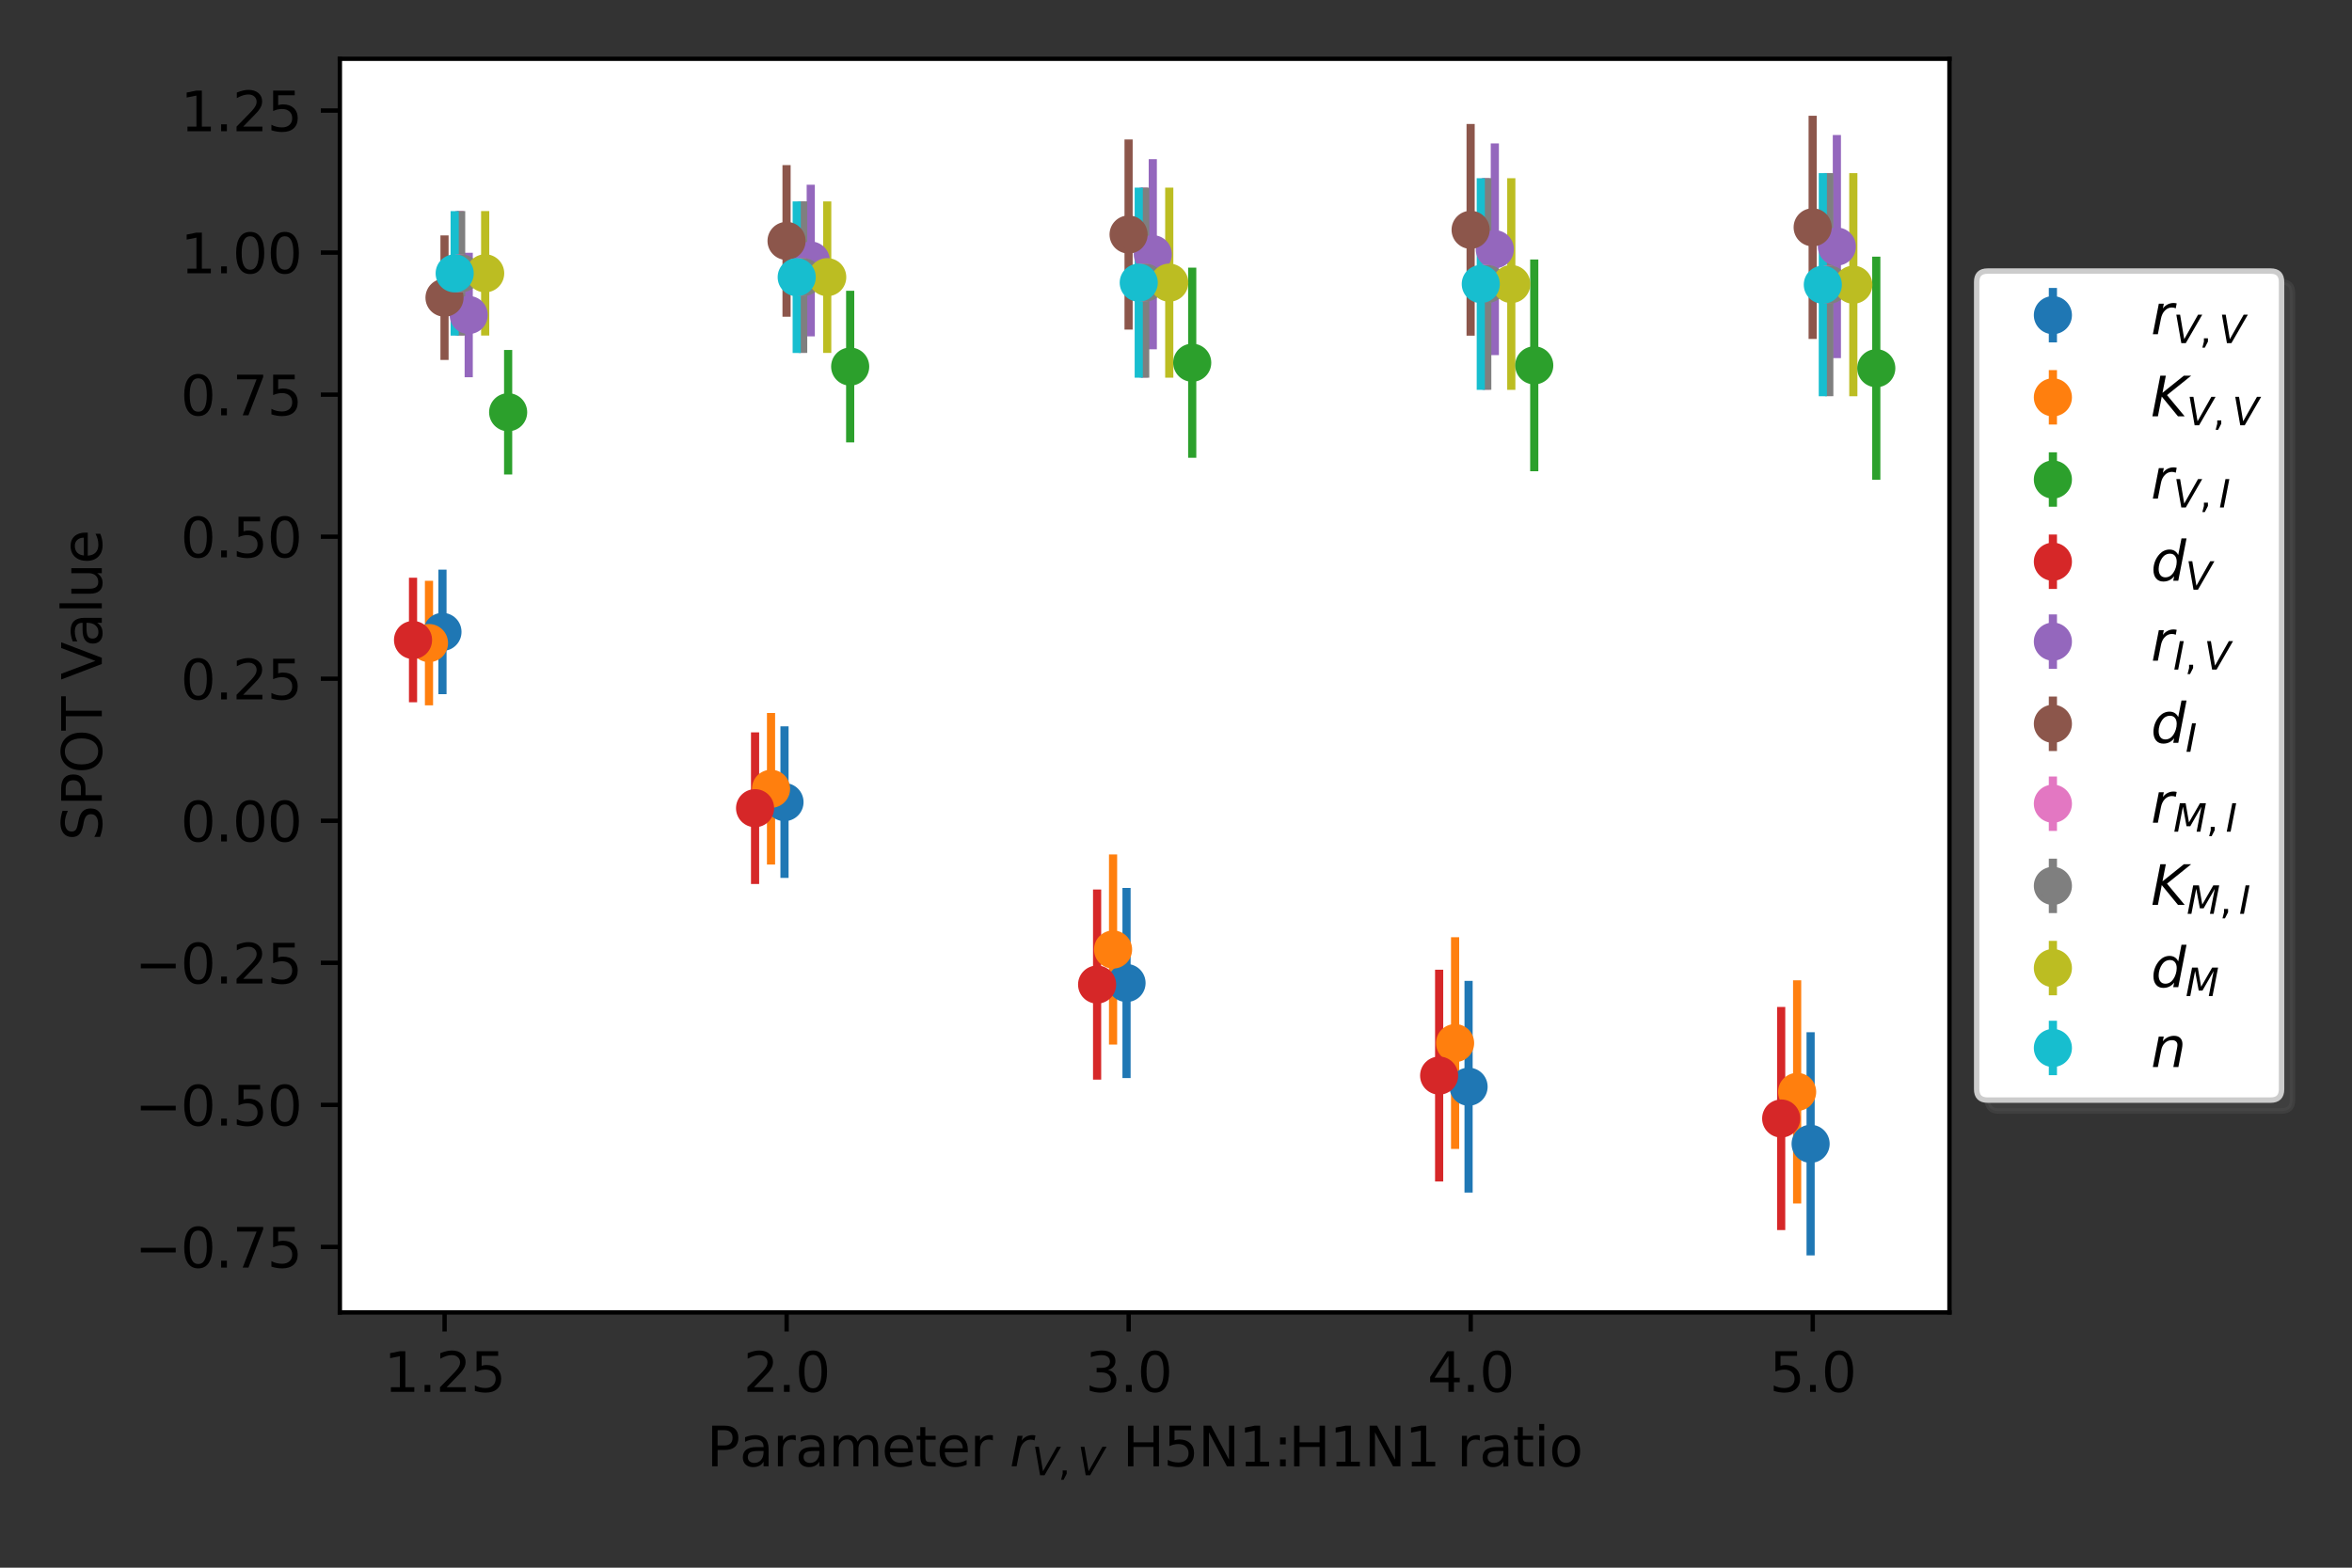 <?xml version="1.0" encoding="utf-8" standalone="no"?>
<!DOCTYPE svg PUBLIC "-//W3C//DTD SVG 1.1//EN"
  "http://www.w3.org/Graphics/SVG/1.1/DTD/svg11.dtd">
<svg height="288pt" version="1.1" viewBox="0 0 432 288" width="432pt" xmlns="http://www.w3.org/2000/svg" xmlns:xlink="http://www.w3.org/1999/xlink">
 <rect x="0" y="0" width="432" height="288" fill="#333333" stroke="none"/>
 <defs>
  <style type="text/css">*{stroke-linecap:butt;stroke-linejoin:round;}</style>
 </defs>
 <g id="figure_1">
  <g id="patch_1">
   <path d="M 0 288 
L 432 288 
L 432 0 
L 0 0 
z
" style="fill:none;"/>
  </g>
  <g id="axes_1">
   <g id="patch_2">
    <path d="M 62.425 241.1 
L 358.062 241.1 
L 358.062 10.8 
L 62.425 10.8 
z
" style="fill:#ffffff;"/>
   </g>
   <g id="matplotlib.axis_1">
    <g id="xtick_1">
     <g id="line2d_1">
      <defs>
       <path d="M 0 0 
L 0 3.5 
" id="m3e09586037" style="stroke:#000000;stroke-width:0.8;"/>
      </defs>
      <g>
       <use style="stroke:#000000;stroke-width:0.8;" x="81.659" xlink:href="#m3e09586037" y="241.1"/>
      </g>
     </g>
     <g id="text_1">
      <!-- 1.25 -->
      <g transform="translate(70.526 255.698)scale(0.1 -0.1)">
       <defs>
        <path d="M 794 531 
L 1825 531 
L 1825 4091 
L 703 3866 
L 703 4441 
L 1819 4666 
L 2450 4666 
L 2450 531 
L 3481 531 
L 3481 0 
L 794 0 
L 794 531 
z
" id="DejaVuSans-31" transform="scale(0.016)"/>
        <path d="M 684 794 
L 1344 794 
L 1344 0 
L 684 0 
L 684 794 
z
" id="DejaVuSans-2e" transform="scale(0.016)"/>
        <path d="M 1228 531 
L 3431 531 
L 3431 0 
L 469 0 
L 469 531 
Q 828 903 1448 1529 
Q 2069 2156 2228 2338 
Q 2531 2678 2651 2914 
Q 2772 3150 2772 3378 
Q 2772 3750 2511 3984 
Q 2250 4219 1831 4219 
Q 1534 4219 1204 4116 
Q 875 4013 500 3803 
L 500 4441 
Q 881 4594 1212 4672 
Q 1544 4750 1819 4750 
Q 2544 4750 2975 4387 
Q 3406 4025 3406 3419 
Q 3406 3131 3298 2873 
Q 3191 2616 2906 2266 
Q 2828 2175 2409 1742 
Q 1991 1309 1228 531 
z
" id="DejaVuSans-32" transform="scale(0.016)"/>
        <path d="M 691 4666 
L 3169 4666 
L 3169 4134 
L 1269 4134 
L 1269 2991 
Q 1406 3038 1543 3061 
Q 1681 3084 1819 3084 
Q 2600 3084 3056 2656 
Q 3513 2228 3513 1497 
Q 3513 744 3044 326 
Q 2575 -91 1722 -91 
Q 1428 -91 1123 -41 
Q 819 9 494 109 
L 494 744 
Q 775 591 1075 516 
Q 1375 441 1709 441 
Q 2250 441 2565 725 
Q 2881 1009 2881 1497 
Q 2881 1984 2565 2268 
Q 2250 2553 1709 2553 
Q 1456 2553 1204 2497 
Q 953 2441 691 2322 
L 691 4666 
z
" id="DejaVuSans-35" transform="scale(0.016)"/>
       </defs>
       <use xlink:href="#DejaVuSans-31"/>
       <use x="63.623" xlink:href="#DejaVuSans-2e"/>
       <use x="95.41" xlink:href="#DejaVuSans-32"/>
       <use x="159.033" xlink:href="#DejaVuSans-35"/>
      </g>
     </g>
    </g>
    <g id="xtick_2">
     <g id="line2d_2">
      <g>
       <use style="stroke:#000000;stroke-width:0.8;" x="144.482" xlink:href="#m3e09586037" y="241.1"/>
      </g>
     </g>
     <g id="text_2">
      <!-- 2.0 -->
      <g transform="translate(136.531 255.698)scale(0.1 -0.1)">
       <defs>
        <path d="M 2034 4250 
Q 1547 4250 1301 3770 
Q 1056 3291 1056 2328 
Q 1056 1369 1301 889 
Q 1547 409 2034 409 
Q 2525 409 2770 889 
Q 3016 1369 3016 2328 
Q 3016 3291 2770 3770 
Q 2525 4250 2034 4250 
z
M 2034 4750 
Q 2819 4750 3233 4129 
Q 3647 3509 3647 2328 
Q 3647 1150 3233 529 
Q 2819 -91 2034 -91 
Q 1250 -91 836 529 
Q 422 1150 422 2328 
Q 422 3509 836 4129 
Q 1250 4750 2034 4750 
z
" id="DejaVuSans-30" transform="scale(0.016)"/>
       </defs>
       <use xlink:href="#DejaVuSans-32"/>
       <use x="63.623" xlink:href="#DejaVuSans-2e"/>
       <use x="95.41" xlink:href="#DejaVuSans-30"/>
      </g>
     </g>
    </g>
    <g id="xtick_3">
     <g id="line2d_3">
      <g>
       <use style="stroke:#000000;stroke-width:0.8;" x="207.305" xlink:href="#m3e09586037" y="241.1"/>
      </g>
     </g>
     <g id="text_3">
      <!-- 3.0 -->
      <g transform="translate(199.354 255.698)scale(0.1 -0.1)">
       <defs>
        <path d="M 2597 2516 
Q 3050 2419 3304 2112 
Q 3559 1806 3559 1356 
Q 3559 666 3084 287 
Q 2609 -91 1734 -91 
Q 1441 -91 1130 -33 
Q 819 25 488 141 
L 488 750 
Q 750 597 1062 519 
Q 1375 441 1716 441 
Q 2309 441 2620 675 
Q 2931 909 2931 1356 
Q 2931 1769 2642 2001 
Q 2353 2234 1838 2234 
L 1294 2234 
L 1294 2753 
L 1863 2753 
Q 2328 2753 2575 2939 
Q 2822 3125 2822 3475 
Q 2822 3834 2567 4026 
Q 2313 4219 1838 4219 
Q 1578 4219 1281 4162 
Q 984 4106 628 3988 
L 628 4550 
Q 988 4650 1302 4700 
Q 1616 4750 1894 4750 
Q 2613 4750 3031 4423 
Q 3450 4097 3450 3541 
Q 3450 3153 3228 2886 
Q 3006 2619 2597 2516 
z
" id="DejaVuSans-33" transform="scale(0.016)"/>
       </defs>
       <use xlink:href="#DejaVuSans-33"/>
       <use x="63.623" xlink:href="#DejaVuSans-2e"/>
       <use x="95.41" xlink:href="#DejaVuSans-30"/>
      </g>
     </g>
    </g>
    <g id="xtick_4">
     <g id="line2d_4">
      <g>
       <use style="stroke:#000000;stroke-width:0.8;" x="270.128" xlink:href="#m3e09586037" y="241.1"/>
      </g>
     </g>
     <g id="text_4">
      <!-- 4.0 -->
      <g transform="translate(262.177 255.698)scale(0.1 -0.1)">
       <defs>
        <path d="M 2419 4116 
L 825 1625 
L 2419 1625 
L 2419 4116 
z
M 2253 4666 
L 3047 4666 
L 3047 1625 
L 3713 1625 
L 3713 1100 
L 3047 1100 
L 3047 0 
L 2419 0 
L 2419 1100 
L 313 1100 
L 313 1709 
L 2253 4666 
z
" id="DejaVuSans-34" transform="scale(0.016)"/>
       </defs>
       <use xlink:href="#DejaVuSans-34"/>
       <use x="63.623" xlink:href="#DejaVuSans-2e"/>
       <use x="95.41" xlink:href="#DejaVuSans-30"/>
      </g>
     </g>
    </g>
    <g id="xtick_5">
     <g id="line2d_5">
      <g>
       <use style="stroke:#000000;stroke-width:0.8;" x="332.951" xlink:href="#m3e09586037" y="241.1"/>
      </g>
     </g>
     <g id="text_5">
      <!-- 5.0 -->
      <g transform="translate(325 255.698)scale(0.1 -0.1)">
       <use xlink:href="#DejaVuSans-35"/>
       <use x="63.623" xlink:href="#DejaVuSans-2e"/>
       <use x="95.41" xlink:href="#DejaVuSans-30"/>
      </g>
     </g>
    </g>
    <g id="text_6">
     <!-- Parameter $r_{V,V}$ H5N1:H1N1 ratio -->
     <g transform="translate(129.793 269.378)scale(0.1 -0.1)">
      <defs>
       <path d="M 1259 4147 
L 1259 2394 
L 2053 2394 
Q 2494 2394 2734 2622 
Q 2975 2850 2975 3272 
Q 2975 3691 2734 3919 
Q 2494 4147 2053 4147 
L 1259 4147 
z
M 628 4666 
L 2053 4666 
Q 2838 4666 3239 4311 
Q 3641 3956 3641 3272 
Q 3641 2581 3239 2228 
Q 2838 1875 2053 1875 
L 1259 1875 
L 1259 0 
L 628 0 
L 628 4666 
z
" id="DejaVuSans-50" transform="scale(0.016)"/>
       <path d="M 2194 1759 
Q 1497 1759 1228 1600 
Q 959 1441 959 1056 
Q 959 750 1161 570 
Q 1363 391 1709 391 
Q 2188 391 2477 730 
Q 2766 1069 2766 1631 
L 2766 1759 
L 2194 1759 
z
M 3341 1997 
L 3341 0 
L 2766 0 
L 2766 531 
Q 2569 213 2275 61 
Q 1981 -91 1556 -91 
Q 1019 -91 701 211 
Q 384 513 384 1019 
Q 384 1609 779 1909 
Q 1175 2209 1959 2209 
L 2766 2209 
L 2766 2266 
Q 2766 2663 2505 2880 
Q 2244 3097 1772 3097 
Q 1472 3097 1187 3025 
Q 903 2953 641 2809 
L 641 3341 
Q 956 3463 1253 3523 
Q 1550 3584 1831 3584 
Q 2591 3584 2966 3190 
Q 3341 2797 3341 1997 
z
" id="DejaVuSans-61" transform="scale(0.016)"/>
       <path d="M 2631 2963 
Q 2534 3019 2420 3045 
Q 2306 3072 2169 3072 
Q 1681 3072 1420 2755 
Q 1159 2438 1159 1844 
L 1159 0 
L 581 0 
L 581 3500 
L 1159 3500 
L 1159 2956 
Q 1341 3275 1631 3429 
Q 1922 3584 2338 3584 
Q 2397 3584 2469 3576 
Q 2541 3569 2628 3553 
L 2631 2963 
z
" id="DejaVuSans-72" transform="scale(0.016)"/>
       <path d="M 3328 2828 
Q 3544 3216 3844 3400 
Q 4144 3584 4550 3584 
Q 5097 3584 5394 3201 
Q 5691 2819 5691 2113 
L 5691 0 
L 5113 0 
L 5113 2094 
Q 5113 2597 4934 2840 
Q 4756 3084 4391 3084 
Q 3944 3084 3684 2787 
Q 3425 2491 3425 1978 
L 3425 0 
L 2847 0 
L 2847 2094 
Q 2847 2600 2669 2842 
Q 2491 3084 2119 3084 
Q 1678 3084 1418 2786 
Q 1159 2488 1159 1978 
L 1159 0 
L 581 0 
L 581 3500 
L 1159 3500 
L 1159 2956 
Q 1356 3278 1631 3431 
Q 1906 3584 2284 3584 
Q 2666 3584 2933 3390 
Q 3200 3197 3328 2828 
z
" id="DejaVuSans-6d" transform="scale(0.016)"/>
       <path d="M 3597 1894 
L 3597 1613 
L 953 1613 
Q 991 1019 1311 708 
Q 1631 397 2203 397 
Q 2534 397 2845 478 
Q 3156 559 3463 722 
L 3463 178 
Q 3153 47 2828 -22 
Q 2503 -91 2169 -91 
Q 1331 -91 842 396 
Q 353 884 353 1716 
Q 353 2575 817 3079 
Q 1281 3584 2069 3584 
Q 2775 3584 3186 3129 
Q 3597 2675 3597 1894 
z
M 3022 2063 
Q 3016 2534 2758 2815 
Q 2500 3097 2075 3097 
Q 1594 3097 1305 2825 
Q 1016 2553 972 2059 
L 3022 2063 
z
" id="DejaVuSans-65" transform="scale(0.016)"/>
       <path d="M 1172 4494 
L 1172 3500 
L 2356 3500 
L 2356 3053 
L 1172 3053 
L 1172 1153 
Q 1172 725 1289 603 
Q 1406 481 1766 481 
L 2356 481 
L 2356 0 
L 1766 0 
Q 1100 0 847 248 
Q 594 497 594 1153 
L 594 3053 
L 172 3053 
L 172 3500 
L 594 3500 
L 594 4494 
L 1172 4494 
z
" id="DejaVuSans-74" transform="scale(0.016)"/>
       <path id="DejaVuSans-20" transform="scale(0.016)"/>
       <path d="M 2853 2969 
Q 2766 3016 2653 3041 
Q 2541 3066 2413 3066 
Q 1953 3066 1609 2717 
Q 1266 2369 1153 1784 
L 800 0 
L 225 0 
L 909 3500 
L 1484 3500 
L 1375 2956 
Q 1603 3259 1920 3421 
Q 2238 3584 2597 3584 
Q 2691 3584 2781 3573 
Q 2872 3563 2963 3538 
L 2853 2969 
z
" id="DejaVuSans-Oblique-72" transform="scale(0.016)"/>
       <path d="M 1319 0 
L 500 4666 
L 1119 4666 
L 1797 653 
L 4063 4666 
L 4750 4666 
L 2053 0 
L 1319 0 
z
" id="DejaVuSans-Oblique-56" transform="scale(0.016)"/>
       <path d="M 750 794 
L 1409 794 
L 1409 256 
L 897 -744 
L 494 -744 
L 750 256 
L 750 794 
z
" id="DejaVuSans-2c" transform="scale(0.016)"/>
       <path d="M 628 4666 
L 1259 4666 
L 1259 2753 
L 3553 2753 
L 3553 4666 
L 4184 4666 
L 4184 0 
L 3553 0 
L 3553 2222 
L 1259 2222 
L 1259 0 
L 628 0 
L 628 4666 
z
" id="DejaVuSans-48" transform="scale(0.016)"/>
       <path d="M 628 4666 
L 1478 4666 
L 3547 763 
L 3547 4666 
L 4159 4666 
L 4159 0 
L 3309 0 
L 1241 3903 
L 1241 0 
L 628 0 
L 628 4666 
z
" id="DejaVuSans-4e" transform="scale(0.016)"/>
       <path d="M 750 794 
L 1409 794 
L 1409 0 
L 750 0 
L 750 794 
z
M 750 3309 
L 1409 3309 
L 1409 2516 
L 750 2516 
L 750 3309 
z
" id="DejaVuSans-3a" transform="scale(0.016)"/>
       <path d="M 603 3500 
L 1178 3500 
L 1178 0 
L 603 0 
L 603 3500 
z
M 603 4863 
L 1178 4863 
L 1178 4134 
L 603 4134 
L 603 4863 
z
" id="DejaVuSans-69" transform="scale(0.016)"/>
       <path d="M 1959 3097 
Q 1497 3097 1228 2736 
Q 959 2375 959 1747 
Q 959 1119 1226 758 
Q 1494 397 1959 397 
Q 2419 397 2687 759 
Q 2956 1122 2956 1747 
Q 2956 2369 2687 2733 
Q 2419 3097 1959 3097 
z
M 1959 3584 
Q 2709 3584 3137 3096 
Q 3566 2609 3566 1747 
Q 3566 888 3137 398 
Q 2709 -91 1959 -91 
Q 1206 -91 779 398 
Q 353 888 353 1747 
Q 353 2609 779 3096 
Q 1206 3584 1959 3584 
z
" id="DejaVuSans-6f" transform="scale(0.016)"/>
      </defs>
      <use transform="translate(0 0.016)" xlink:href="#DejaVuSans-50"/>
      <use transform="translate(60.303 0.016)" xlink:href="#DejaVuSans-61"/>
      <use transform="translate(121.582 0.016)" xlink:href="#DejaVuSans-72"/>
      <use transform="translate(162.695 0.016)" xlink:href="#DejaVuSans-61"/>
      <use transform="translate(223.975 0.016)" xlink:href="#DejaVuSans-6d"/>
      <use transform="translate(321.387 0.016)" xlink:href="#DejaVuSans-65"/>
      <use transform="translate(382.91 0.016)" xlink:href="#DejaVuSans-74"/>
      <use transform="translate(422.119 0.016)" xlink:href="#DejaVuSans-65"/>
      <use transform="translate(483.643 0.016)" xlink:href="#DejaVuSans-72"/>
      <use transform="translate(524.756 0.016)" xlink:href="#DejaVuSans-20"/>
      <use transform="translate(556.543 0.016)" xlink:href="#DejaVuSans-Oblique-72"/>
      <use transform="translate(597.656 -16.391)scale(0.7)" xlink:href="#DejaVuSans-Oblique-56"/>
      <use transform="translate(645.542 -16.391)scale(0.7)" xlink:href="#DejaVuSans-2c"/>
      <use transform="translate(681.431 -16.391)scale(0.7)" xlink:href="#DejaVuSans-Oblique-56"/>
      <use transform="translate(732.051 0.016)" xlink:href="#DejaVuSans-20"/>
      <use transform="translate(763.838 0.016)" xlink:href="#DejaVuSans-48"/>
      <use transform="translate(839.033 0.016)" xlink:href="#DejaVuSans-35"/>
      <use transform="translate(902.656 0.016)" xlink:href="#DejaVuSans-4e"/>
      <use transform="translate(977.461 0.016)" xlink:href="#DejaVuSans-31"/>
      <use transform="translate(1041.084 0.016)" xlink:href="#DejaVuSans-3a"/>
      <use transform="translate(1068.9 0.016)" xlink:href="#DejaVuSans-48"/>
      <use transform="translate(1144.096 0.016)" xlink:href="#DejaVuSans-31"/>
      <use transform="translate(1207.719 0.016)" xlink:href="#DejaVuSans-4e"/>
      <use transform="translate(1282.523 0.016)" xlink:href="#DejaVuSans-31"/>
      <use transform="translate(1346.146 0.016)" xlink:href="#DejaVuSans-20"/>
      <use transform="translate(1377.934 0.016)" xlink:href="#DejaVuSans-72"/>
      <use transform="translate(1419.047 0.016)" xlink:href="#DejaVuSans-61"/>
      <use transform="translate(1480.326 0.016)" xlink:href="#DejaVuSans-74"/>
      <use transform="translate(1519.535 0.016)" xlink:href="#DejaVuSans-69"/>
      <use transform="translate(1547.318 0.016)" xlink:href="#DejaVuSans-6f"/>
     </g>
    </g>
   </g>
   <g id="matplotlib.axis_2">
    <g id="ytick_1">
     <g id="line2d_6">
      <defs>
       <path d="M 0 0 
L -3.5 0 
" id="m1c2aecab4a" style="stroke:#000000;stroke-width:0.8;"/>
      </defs>
      <g>
       <use style="stroke:#000000;stroke-width:0.8;" x="62.425" xlink:href="#m1c2aecab4a" y="229.069"/>
      </g>
     </g>
     <g id="text_7">
      <!-- −0.75 -->
      <g transform="translate(24.78 232.869)scale(0.1 -0.1)">
       <defs>
        <path d="M 678 2272 
L 4684 2272 
L 4684 1741 
L 678 1741 
L 678 2272 
z
" id="DejaVuSans-2212" transform="scale(0.016)"/>
        <path d="M 525 4666 
L 3525 4666 
L 3525 4397 
L 1831 0 
L 1172 0 
L 2766 4134 
L 525 4134 
L 525 4666 
z
" id="DejaVuSans-37" transform="scale(0.016)"/>
       </defs>
       <use xlink:href="#DejaVuSans-2212"/>
       <use x="83.789" xlink:href="#DejaVuSans-30"/>
       <use x="147.412" xlink:href="#DejaVuSans-2e"/>
       <use x="179.199" xlink:href="#DejaVuSans-37"/>
       <use x="242.822" xlink:href="#DejaVuSans-35"/>
      </g>
     </g>
    </g>
    <g id="ytick_2">
     <g id="line2d_7">
      <g>
       <use style="stroke:#000000;stroke-width:0.8;" x="62.425" xlink:href="#m1c2aecab4a" y="202.974"/>
      </g>
     </g>
     <g id="text_8">
      <!-- −0.50 -->
      <g transform="translate(24.78 206.774)scale(0.1 -0.1)">
       <use xlink:href="#DejaVuSans-2212"/>
       <use x="83.789" xlink:href="#DejaVuSans-30"/>
       <use x="147.412" xlink:href="#DejaVuSans-2e"/>
       <use x="179.199" xlink:href="#DejaVuSans-35"/>
       <use x="242.822" xlink:href="#DejaVuSans-30"/>
      </g>
     </g>
    </g>
    <g id="ytick_3">
     <g id="line2d_8">
      <g>
       <use style="stroke:#000000;stroke-width:0.8;" x="62.425" xlink:href="#m1c2aecab4a" y="176.879"/>
      </g>
     </g>
     <g id="text_9">
      <!-- −0.25 -->
      <g transform="translate(24.78 180.678)scale(0.1 -0.1)">
       <use xlink:href="#DejaVuSans-2212"/>
       <use x="83.789" xlink:href="#DejaVuSans-30"/>
       <use x="147.412" xlink:href="#DejaVuSans-2e"/>
       <use x="179.199" xlink:href="#DejaVuSans-32"/>
       <use x="242.822" xlink:href="#DejaVuSans-35"/>
      </g>
     </g>
    </g>
    <g id="ytick_4">
     <g id="line2d_9">
      <g>
       <use style="stroke:#000000;stroke-width:0.8;" x="62.425" xlink:href="#m1c2aecab4a" y="150.784"/>
      </g>
     </g>
     <g id="text_10">
      <!-- 0.00 -->
      <g transform="translate(33.159 154.583)scale(0.1 -0.1)">
       <use xlink:href="#DejaVuSans-30"/>
       <use x="63.623" xlink:href="#DejaVuSans-2e"/>
       <use x="95.41" xlink:href="#DejaVuSans-30"/>
       <use x="159.033" xlink:href="#DejaVuSans-30"/>
      </g>
     </g>
    </g>
    <g id="ytick_5">
     <g id="line2d_10">
      <g>
       <use style="stroke:#000000;stroke-width:0.8;" x="62.425" xlink:href="#m1c2aecab4a" y="124.689"/>
      </g>
     </g>
     <g id="text_11">
      <!-- 0.25 -->
      <g transform="translate(33.159 128.488)scale(0.1 -0.1)">
       <use xlink:href="#DejaVuSans-30"/>
       <use x="63.623" xlink:href="#DejaVuSans-2e"/>
       <use x="95.41" xlink:href="#DejaVuSans-32"/>
       <use x="159.033" xlink:href="#DejaVuSans-35"/>
      </g>
     </g>
    </g>
    <g id="ytick_6">
     <g id="line2d_11">
      <g>
       <use style="stroke:#000000;stroke-width:0.8;" x="62.425" xlink:href="#m1c2aecab4a" y="98.594"/>
      </g>
     </g>
     <g id="text_12">
      <!-- 0.50 -->
      <g transform="translate(33.159 102.393)scale(0.1 -0.1)">
       <use xlink:href="#DejaVuSans-30"/>
       <use x="63.623" xlink:href="#DejaVuSans-2e"/>
       <use x="95.41" xlink:href="#DejaVuSans-35"/>
       <use x="159.033" xlink:href="#DejaVuSans-30"/>
      </g>
     </g>
    </g>
    <g id="ytick_7">
     <g id="line2d_12">
      <g>
       <use style="stroke:#000000;stroke-width:0.8;" x="62.425" xlink:href="#m1c2aecab4a" y="72.499"/>
      </g>
     </g>
     <g id="text_13">
      <!-- 0.75 -->
      <g transform="translate(33.159 76.298)scale(0.1 -0.1)">
       <use xlink:href="#DejaVuSans-30"/>
       <use x="63.623" xlink:href="#DejaVuSans-2e"/>
       <use x="95.41" xlink:href="#DejaVuSans-37"/>
       <use x="159.033" xlink:href="#DejaVuSans-35"/>
      </g>
     </g>
    </g>
    <g id="ytick_8">
     <g id="line2d_13">
      <g>
       <use style="stroke:#000000;stroke-width:0.8;" x="62.425" xlink:href="#m1c2aecab4a" y="46.404"/>
      </g>
     </g>
     <g id="text_14">
      <!-- 1.00 -->
      <g transform="translate(33.159 50.203)scale(0.1 -0.1)">
       <use xlink:href="#DejaVuSans-31"/>
       <use x="63.623" xlink:href="#DejaVuSans-2e"/>
       <use x="95.41" xlink:href="#DejaVuSans-30"/>
       <use x="159.033" xlink:href="#DejaVuSans-30"/>
      </g>
     </g>
    </g>
    <g id="ytick_9">
     <g id="line2d_14">
      <g>
       <use style="stroke:#000000;stroke-width:0.8;" x="62.425" xlink:href="#m1c2aecab4a" y="20.309"/>
      </g>
     </g>
     <g id="text_15">
      <!-- 1.25 -->
      <g transform="translate(33.159 24.108)scale(0.1 -0.1)">
       <use xlink:href="#DejaVuSans-31"/>
       <use x="63.623" xlink:href="#DejaVuSans-2e"/>
       <use x="95.41" xlink:href="#DejaVuSans-32"/>
       <use x="159.033" xlink:href="#DejaVuSans-35"/>
      </g>
     </g>
    </g>
    <g id="text_16">
     <!-- SPOT Value -->
     <g transform="translate(18.7 154.449)rotate(-90)scale(0.1 -0.1)">
      <defs>
       <path d="M 3425 4513 
L 3425 3897 
Q 3066 4069 2747 4153 
Q 2428 4238 2131 4238 
Q 1616 4238 1336 4038 
Q 1056 3838 1056 3469 
Q 1056 3159 1242 3001 
Q 1428 2844 1947 2747 
L 2328 2669 
Q 3034 2534 3370 2195 
Q 3706 1856 3706 1288 
Q 3706 609 3251 259 
Q 2797 -91 1919 -91 
Q 1588 -91 1214 -16 
Q 841 59 441 206 
L 441 856 
Q 825 641 1194 531 
Q 1563 422 1919 422 
Q 2459 422 2753 634 
Q 3047 847 3047 1241 
Q 3047 1584 2836 1778 
Q 2625 1972 2144 2069 
L 1759 2144 
Q 1053 2284 737 2584 
Q 422 2884 422 3419 
Q 422 4038 858 4394 
Q 1294 4750 2059 4750 
Q 2388 4750 2728 4690 
Q 3069 4631 3425 4513 
z
" id="DejaVuSans-53" transform="scale(0.016)"/>
       <path d="M 2522 4238 
Q 1834 4238 1429 3725 
Q 1025 3213 1025 2328 
Q 1025 1447 1429 934 
Q 1834 422 2522 422 
Q 3209 422 3611 934 
Q 4013 1447 4013 2328 
Q 4013 3213 3611 3725 
Q 3209 4238 2522 4238 
z
M 2522 4750 
Q 3503 4750 4090 4092 
Q 4678 3434 4678 2328 
Q 4678 1225 4090 567 
Q 3503 -91 2522 -91 
Q 1538 -91 948 565 
Q 359 1222 359 2328 
Q 359 3434 948 4092 
Q 1538 4750 2522 4750 
z
" id="DejaVuSans-4f" transform="scale(0.016)"/>
       <path d="M -19 4666 
L 3928 4666 
L 3928 4134 
L 2272 4134 
L 2272 0 
L 1638 0 
L 1638 4134 
L -19 4134 
L -19 4666 
z
" id="DejaVuSans-54" transform="scale(0.016)"/>
       <path d="M 1831 0 
L 50 4666 
L 709 4666 
L 2188 738 
L 3669 4666 
L 4325 4666 
L 2547 0 
L 1831 0 
z
" id="DejaVuSans-56" transform="scale(0.016)"/>
       <path d="M 603 4863 
L 1178 4863 
L 1178 0 
L 603 0 
L 603 4863 
z
" id="DejaVuSans-6c" transform="scale(0.016)"/>
       <path d="M 544 1381 
L 544 3500 
L 1119 3500 
L 1119 1403 
Q 1119 906 1312 657 
Q 1506 409 1894 409 
Q 2359 409 2629 706 
Q 2900 1003 2900 1516 
L 2900 3500 
L 3475 3500 
L 3475 0 
L 2900 0 
L 2900 538 
Q 2691 219 2414 64 
Q 2138 -91 1772 -91 
Q 1169 -91 856 284 
Q 544 659 544 1381 
z
M 1991 3584 
L 1991 3584 
z
" id="DejaVuSans-75" transform="scale(0.016)"/>
      </defs>
      <use xlink:href="#DejaVuSans-53"/>
      <use x="63.477" xlink:href="#DejaVuSans-50"/>
      <use x="123.779" xlink:href="#DejaVuSans-4f"/>
      <use x="202.49" xlink:href="#DejaVuSans-54"/>
      <use x="263.574" xlink:href="#DejaVuSans-20"/>
      <use x="295.361" xlink:href="#DejaVuSans-56"/>
      <use x="356.02" xlink:href="#DejaVuSans-61"/>
      <use x="417.299" xlink:href="#DejaVuSans-6c"/>
      <use x="445.082" xlink:href="#DejaVuSans-75"/>
      <use x="508.461" xlink:href="#DejaVuSans-65"/>
     </g>
    </g>
   </g>
   <g id="LineCollection_1">
    <path clip-path="url(#pfd92a72f4d)" d="M 81.269 127.522 
L 81.269 104.646 
" style="fill:none;stroke:#1f77b4;stroke-width:1.5;"/>
    <path clip-path="url(#pfd92a72f4d)" d="M 144.092 161.28 
L 144.092 133.432 
" style="fill:none;stroke:#1f77b4;stroke-width:1.5;"/>
    <path clip-path="url(#pfd92a72f4d)" d="M 206.915 198.053 
L 206.915 163.122 
" style="fill:none;stroke:#1f77b4;stroke-width:1.5;"/>
    <path clip-path="url(#pfd92a72f4d)" d="M 269.738 219.088 
L 269.738 180.193 
" style="fill:none;stroke:#1f77b4;stroke-width:1.5;"/>
    <path clip-path="url(#pfd92a72f4d)" d="M 332.561 230.632 
L 332.561 189.636 
" style="fill:none;stroke:#1f77b4;stroke-width:1.5;"/>
   </g>
   <g id="LineCollection_2">
    <path clip-path="url(#pfd92a72f4d)" d="M 78.794 129.579 
L 78.794 106.703 
" style="fill:none;stroke:#ff7f0e;stroke-width:1.5;"/>
    <path clip-path="url(#pfd92a72f4d)" d="M 141.617 158.831 
L 141.617 130.983 
" style="fill:none;stroke:#ff7f0e;stroke-width:1.5;"/>
    <path clip-path="url(#pfd92a72f4d)" d="M 204.44 191.901 
L 204.44 156.97 
" style="fill:none;stroke:#ff7f0e;stroke-width:1.5;"/>
    <path clip-path="url(#pfd92a72f4d)" d="M 267.263 211.071 
L 267.263 172.176 
" style="fill:none;stroke:#ff7f0e;stroke-width:1.5;"/>
    <path clip-path="url(#pfd92a72f4d)" d="M 330.086 221.091 
L 330.086 180.095 
" style="fill:none;stroke:#ff7f0e;stroke-width:1.5;"/>
   </g>
   <g id="LineCollection_3">
    <path clip-path="url(#pfd92a72f4d)" d="M 93.332 87.17 
L 93.332 64.294 
" style="fill:none;stroke:#2ca02c;stroke-width:1.5;"/>
    <path clip-path="url(#pfd92a72f4d)" d="M 156.155 81.268 
L 156.155 53.42 
" style="fill:none;stroke:#2ca02c;stroke-width:1.5;"/>
    <path clip-path="url(#pfd92a72f4d)" d="M 218.978 84.1 
L 218.978 49.168 
" style="fill:none;stroke:#2ca02c;stroke-width:1.5;"/>
    <path clip-path="url(#pfd92a72f4d)" d="M 281.801 86.57 
L 281.801 47.675 
" style="fill:none;stroke:#2ca02c;stroke-width:1.5;"/>
    <path clip-path="url(#pfd92a72f4d)" d="M 344.624 88.145 
L 344.624 47.15 
" style="fill:none;stroke:#2ca02c;stroke-width:1.5;"/>
   </g>
   <g id="LineCollection_4">
    <path clip-path="url(#pfd92a72f4d)" d="M 75.863 129.015 
L 75.863 106.139 
" style="fill:none;stroke:#d62728;stroke-width:1.5;"/>
    <path clip-path="url(#pfd92a72f4d)" d="M 138.686 162.396 
L 138.686 134.548 
" style="fill:none;stroke:#d62728;stroke-width:1.5;"/>
    <path clip-path="url(#pfd92a72f4d)" d="M 201.509 198.34 
L 201.509 163.409 
" style="fill:none;stroke:#d62728;stroke-width:1.5;"/>
    <path clip-path="url(#pfd92a72f4d)" d="M 264.332 217.045 
L 264.332 178.15 
" style="fill:none;stroke:#d62728;stroke-width:1.5;"/>
    <path clip-path="url(#pfd92a72f4d)" d="M 327.155 225.98 
L 327.155 184.984 
" style="fill:none;stroke:#d62728;stroke-width:1.5;"/>
   </g>
   <g id="LineCollection_5">
    <path clip-path="url(#pfd92a72f4d)" d="M 86.091 69.308 
L 86.091 46.432 
" style="fill:none;stroke:#9467bd;stroke-width:1.5;"/>
    <path clip-path="url(#pfd92a72f4d)" d="M 148.914 61.79 
L 148.914 33.942 
" style="fill:none;stroke:#9467bd;stroke-width:1.5;"/>
    <path clip-path="url(#pfd92a72f4d)" d="M 211.737 64.163 
L 211.737 29.235 
" style="fill:none;stroke:#9467bd;stroke-width:1.5;"/>
    <path clip-path="url(#pfd92a72f4d)" d="M 274.56 65.233 
L 274.56 26.342 
" style="fill:none;stroke:#9467bd;stroke-width:1.5;"/>
    <path clip-path="url(#pfd92a72f4d)" d="M 337.383 65.79 
L 337.383 24.798 
" style="fill:none;stroke:#9467bd;stroke-width:1.5;"/>
   </g>
   <g id="LineCollection_6">
    <path clip-path="url(#pfd92a72f4d)" d="M 81.645 66.123 
L 81.645 43.248 
" style="fill:none;stroke:#8c564b;stroke-width:1.5;"/>
    <path clip-path="url(#pfd92a72f4d)" d="M 144.468 58.182 
L 144.468 30.334 
" style="fill:none;stroke:#8c564b;stroke-width:1.5;"/>
    <path clip-path="url(#pfd92a72f4d)" d="M 207.291 60.545 
L 207.291 25.617 
" style="fill:none;stroke:#8c564b;stroke-width:1.5;"/>
    <path clip-path="url(#pfd92a72f4d)" d="M 270.114 61.668 
L 270.114 22.777 
" style="fill:none;stroke:#8c564b;stroke-width:1.5;"/>
    <path clip-path="url(#pfd92a72f4d)" d="M 332.938 62.26 
L 332.938 21.268 
" style="fill:none;stroke:#8c564b;stroke-width:1.5;"/>
   </g>
   <g id="LineCollection_7">
    <path clip-path="url(#pfd92a72f4d)" d="M 84.406 61.627 
L 84.406 38.752 
" style="fill:none;stroke:#e377c2;stroke-width:1.5;"/>
    <path clip-path="url(#pfd92a72f4d)" d="M 147.229 64.811 
L 147.229 36.973 
" style="fill:none;stroke:#e377c2;stroke-width:1.5;"/>
    <path clip-path="url(#pfd92a72f4d)" d="M 210.052 69.358 
L 210.052 34.44 
" style="fill:none;stroke:#e377c2;stroke-width:1.5;"/>
    <path clip-path="url(#pfd92a72f4d)" d="M 272.875 71.584 
L 272.875 32.704 
" style="fill:none;stroke:#e377c2;stroke-width:1.5;"/>
    <path clip-path="url(#pfd92a72f4d)" d="M 335.699 72.758 
L 335.699 31.778 
" style="fill:none;stroke:#e377c2;stroke-width:1.5;"/>
   </g>
   <g id="LineCollection_8">
    <path clip-path="url(#pfd92a72f4d)" d="M 84.699 61.649 
L 84.699 38.774 
" style="fill:none;stroke:#7f7f7f;stroke-width:1.5;"/>
    <path clip-path="url(#pfd92a72f4d)" d="M 147.522 64.83 
L 147.522 36.992 
" style="fill:none;stroke:#7f7f7f;stroke-width:1.5;"/>
    <path clip-path="url(#pfd92a72f4d)" d="M 210.345 69.382 
L 210.345 34.464 
" style="fill:none;stroke:#7f7f7f;stroke-width:1.5;"/>
    <path clip-path="url(#pfd92a72f4d)" d="M 273.168 71.608 
L 273.168 32.728 
" style="fill:none;stroke:#7f7f7f;stroke-width:1.5;"/>
    <path clip-path="url(#pfd92a72f4d)" d="M 335.991 72.784 
L 335.991 31.804 
" style="fill:none;stroke:#7f7f7f;stroke-width:1.5;"/>
   </g>
   <g id="LineCollection_9">
    <path clip-path="url(#pfd92a72f4d)" d="M 89.114 61.649 
L 89.114 38.774 
" style="fill:none;stroke:#bcbd22;stroke-width:1.5;"/>
    <path clip-path="url(#pfd92a72f4d)" d="M 151.938 64.838 
L 151.938 37 
" style="fill:none;stroke:#bcbd22;stroke-width:1.5;"/>
    <path clip-path="url(#pfd92a72f4d)" d="M 214.761 69.384 
L 214.761 34.467 
" style="fill:none;stroke:#bcbd22;stroke-width:1.5;"/>
    <path clip-path="url(#pfd92a72f4d)" d="M 277.584 71.618 
L 277.584 32.738 
" style="fill:none;stroke:#bcbd22;stroke-width:1.5;"/>
    <path clip-path="url(#pfd92a72f4d)" d="M 340.407 72.792 
L 340.407 31.812 
" style="fill:none;stroke:#bcbd22;stroke-width:1.5;"/>
   </g>
   <g id="LineCollection_10">
    <path clip-path="url(#pfd92a72f4d)" d="M 83.512 61.66 
L 83.512 38.785 
" style="fill:none;stroke:#17becf;stroke-width:1.5;"/>
    <path clip-path="url(#pfd92a72f4d)" d="M 146.335 64.842 
L 146.335 37.004 
" style="fill:none;stroke:#17becf;stroke-width:1.5;"/>
    <path clip-path="url(#pfd92a72f4d)" d="M 209.158 69.389 
L 209.158 34.472 
" style="fill:none;stroke:#17becf;stroke-width:1.5;"/>
    <path clip-path="url(#pfd92a72f4d)" d="M 271.981 71.619 
L 271.981 32.739 
" style="fill:none;stroke:#17becf;stroke-width:1.5;"/>
    <path clip-path="url(#pfd92a72f4d)" d="M 334.804 72.792 
L 334.804 31.812 
" style="fill:none;stroke:#17becf;stroke-width:1.5;"/>
   </g>
   <g id="line2d_15">
    <defs>
     <path d="M 0 3 
C 0.796 3 1.559 2.684 2.121 2.121 
C 2.684 1.559 3 0.796 3 0 
C 3 -0.796 2.684 -1.559 2.121 -2.121 
C 1.559 -2.684 0.796 -3 0 -3 
C -0.796 -3 -1.559 -2.684 -2.121 -2.121 
C -2.684 -1.559 -3 -0.796 -3 0 
C -3 0.796 -2.684 1.559 -2.121 2.121 
C -1.559 2.684 -0.796 3 0 3 
z
" id="m02d413a53b" style="stroke:#1f77b4;"/>
    </defs>
    <g clip-path="url(#pfd92a72f4d)">
     <use style="fill:#1f77b4;stroke:#1f77b4;" x="81.269" xlink:href="#m02d413a53b" y="116.084"/>
     <use style="fill:#1f77b4;stroke:#1f77b4;" x="144.092" xlink:href="#m02d413a53b" y="147.356"/>
     <use style="fill:#1f77b4;stroke:#1f77b4;" x="206.915" xlink:href="#m02d413a53b" y="180.588"/>
     <use style="fill:#1f77b4;stroke:#1f77b4;" x="269.738" xlink:href="#m02d413a53b" y="199.64"/>
     <use style="fill:#1f77b4;stroke:#1f77b4;" x="332.561" xlink:href="#m02d413a53b" y="210.134"/>
    </g>
   </g>
   <g id="line2d_16">
    <defs>
     <path d="M 0 3 
C 0.796 3 1.559 2.684 2.121 2.121 
C 2.684 1.559 3 0.796 3 0 
C 3 -0.796 2.684 -1.559 2.121 -2.121 
C 1.559 -2.684 0.796 -3 0 -3 
C -0.796 -3 -1.559 -2.684 -2.121 -2.121 
C -2.684 -1.559 -3 -0.796 -3 0 
C -3 0.796 -2.684 1.559 -2.121 2.121 
C -1.559 2.684 -0.796 3 0 3 
z
" id="maa4ecc8d90" style="stroke:#ff7f0e;"/>
    </defs>
    <g clip-path="url(#pfd92a72f4d)">
     <use style="fill:#ff7f0e;stroke:#ff7f0e;" x="78.794" xlink:href="#maa4ecc8d90" y="118.141"/>
     <use style="fill:#ff7f0e;stroke:#ff7f0e;" x="141.617" xlink:href="#maa4ecc8d90" y="144.907"/>
     <use style="fill:#ff7f0e;stroke:#ff7f0e;" x="204.44" xlink:href="#maa4ecc8d90" y="174.436"/>
     <use style="fill:#ff7f0e;stroke:#ff7f0e;" x="267.263" xlink:href="#maa4ecc8d90" y="191.624"/>
     <use style="fill:#ff7f0e;stroke:#ff7f0e;" x="330.086" xlink:href="#maa4ecc8d90" y="200.593"/>
    </g>
   </g>
   <g id="line2d_17">
    <defs>
     <path d="M 0 3 
C 0.796 3 1.559 2.684 2.121 2.121 
C 2.684 1.559 3 0.796 3 0 
C 3 -0.796 2.684 -1.559 2.121 -2.121 
C 1.559 -2.684 0.796 -3 0 -3 
C -0.796 -3 -1.559 -2.684 -2.121 -2.121 
C -2.684 -1.559 -3 -0.796 -3 0 
C -3 0.796 -2.684 1.559 -2.121 2.121 
C -1.559 2.684 -0.796 3 0 3 
z
" id="m71aae77b63" style="stroke:#2ca02c;"/>
    </defs>
    <g clip-path="url(#pfd92a72f4d)">
     <use style="fill:#2ca02c;stroke:#2ca02c;" x="93.332" xlink:href="#m71aae77b63" y="75.732"/>
     <use style="fill:#2ca02c;stroke:#2ca02c;" x="156.155" xlink:href="#m71aae77b63" y="67.344"/>
     <use style="fill:#2ca02c;stroke:#2ca02c;" x="218.978" xlink:href="#m71aae77b63" y="66.634"/>
     <use style="fill:#2ca02c;stroke:#2ca02c;" x="281.801" xlink:href="#m71aae77b63" y="67.123"/>
     <use style="fill:#2ca02c;stroke:#2ca02c;" x="344.624" xlink:href="#m71aae77b63" y="67.647"/>
    </g>
   </g>
   <g id="line2d_18">
    <defs>
     <path d="M 0 3 
C 0.796 3 1.559 2.684 2.121 2.121 
C 2.684 1.559 3 0.796 3 0 
C 3 -0.796 2.684 -1.559 2.121 -2.121 
C 1.559 -2.684 0.796 -3 0 -3 
C -0.796 -3 -1.559 -2.684 -2.121 -2.121 
C -2.684 -1.559 -3 -0.796 -3 0 
C -3 0.796 -2.684 1.559 -2.121 2.121 
C -1.559 2.684 -0.796 3 0 3 
z
" id="m9f01f17bcd" style="stroke:#d62728;"/>
    </defs>
    <g clip-path="url(#pfd92a72f4d)">
     <use style="fill:#d62728;stroke:#d62728;" x="75.863" xlink:href="#m9f01f17bcd" y="117.577"/>
     <use style="fill:#d62728;stroke:#d62728;" x="138.686" xlink:href="#m9f01f17bcd" y="148.472"/>
     <use style="fill:#d62728;stroke:#d62728;" x="201.509" xlink:href="#m9f01f17bcd" y="180.874"/>
     <use style="fill:#d62728;stroke:#d62728;" x="264.332" xlink:href="#m9f01f17bcd" y="197.597"/>
     <use style="fill:#d62728;stroke:#d62728;" x="327.155" xlink:href="#m9f01f17bcd" y="205.482"/>
    </g>
   </g>
   <g id="line2d_19">
    <defs>
     <path d="M 0 3 
C 0.796 3 1.559 2.684 2.121 2.121 
C 2.684 1.559 3 0.796 3 0 
C 3 -0.796 2.684 -1.559 2.121 -2.121 
C 1.559 -2.684 0.796 -3 0 -3 
C -0.796 -3 -1.559 -2.684 -2.121 -2.121 
C -2.684 -1.559 -3 -0.796 -3 0 
C -3 0.796 -2.684 1.559 -2.121 2.121 
C -1.559 2.684 -0.796 3 0 3 
z
" id="m866f27f24a" style="stroke:#9467bd;"/>
    </defs>
    <g clip-path="url(#pfd92a72f4d)">
     <use style="fill:#9467bd;stroke:#9467bd;" x="86.091" xlink:href="#m866f27f24a" y="57.87"/>
     <use style="fill:#9467bd;stroke:#9467bd;" x="148.914" xlink:href="#m866f27f24a" y="47.866"/>
     <use style="fill:#9467bd;stroke:#9467bd;" x="211.737" xlink:href="#m866f27f24a" y="46.699"/>
     <use style="fill:#9467bd;stroke:#9467bd;" x="274.56" xlink:href="#m866f27f24a" y="45.787"/>
     <use style="fill:#9467bd;stroke:#9467bd;" x="337.383" xlink:href="#m866f27f24a" y="45.294"/>
    </g>
   </g>
   <g id="line2d_20">
    <defs>
     <path d="M 0 3 
C 0.796 3 1.559 2.684 2.121 2.121 
C 2.684 1.559 3 0.796 3 0 
C 3 -0.796 2.684 -1.559 2.121 -2.121 
C 1.559 -2.684 0.796 -3 0 -3 
C -0.796 -3 -1.559 -2.684 -2.121 -2.121 
C -2.684 -1.559 -3 -0.796 -3 0 
C -3 0.796 -2.684 1.559 -2.121 2.121 
C -1.559 2.684 -0.796 3 0 3 
z
" id="mc3a772ded1" style="stroke:#8c564b;"/>
    </defs>
    <g clip-path="url(#pfd92a72f4d)">
     <use style="fill:#8c564b;stroke:#8c564b;" x="81.645" xlink:href="#mc3a772ded1" y="54.685"/>
     <use style="fill:#8c564b;stroke:#8c564b;" x="144.468" xlink:href="#mc3a772ded1" y="44.258"/>
     <use style="fill:#8c564b;stroke:#8c564b;" x="207.291" xlink:href="#mc3a772ded1" y="43.081"/>
     <use style="fill:#8c564b;stroke:#8c564b;" x="270.114" xlink:href="#mc3a772ded1" y="42.222"/>
     <use style="fill:#8c564b;stroke:#8c564b;" x="332.938" xlink:href="#mc3a772ded1" y="41.764"/>
    </g>
   </g>
   <g id="line2d_21">
    <defs>
     <path d="M 0 3 
C 0.796 3 1.559 2.684 2.121 2.121 
C 2.684 1.559 3 0.796 3 0 
C 3 -0.796 2.684 -1.559 2.121 -2.121 
C 1.559 -2.684 0.796 -3 0 -3 
C -0.796 -3 -1.559 -2.684 -2.121 -2.121 
C -2.684 -1.559 -3 -0.796 -3 0 
C -3 0.796 -2.684 1.559 -2.121 2.121 
C -1.559 2.684 -0.796 3 0 3 
z
" id="md275e1d766" style="stroke:#e377c2;"/>
    </defs>
    <g clip-path="url(#pfd92a72f4d)">
     <use style="fill:#e377c2;stroke:#e377c2;" x="84.406" xlink:href="#md275e1d766" y="50.189"/>
     <use style="fill:#e377c2;stroke:#e377c2;" x="147.229" xlink:href="#md275e1d766" y="50.892"/>
     <use style="fill:#e377c2;stroke:#e377c2;" x="210.052" xlink:href="#md275e1d766" y="51.899"/>
     <use style="fill:#e377c2;stroke:#e377c2;" x="272.875" xlink:href="#md275e1d766" y="52.144"/>
     <use style="fill:#e377c2;stroke:#e377c2;" x="335.699" xlink:href="#md275e1d766" y="52.268"/>
    </g>
   </g>
   <g id="line2d_22">
    <defs>
     <path d="M 0 3 
C 0.796 3 1.559 2.684 2.121 2.121 
C 2.684 1.559 3 0.796 3 0 
C 3 -0.796 2.684 -1.559 2.121 -2.121 
C 1.559 -2.684 0.796 -3 0 -3 
C -0.796 -3 -1.559 -2.684 -2.121 -2.121 
C -2.684 -1.559 -3 -0.796 -3 0 
C -3 0.796 -2.684 1.559 -2.121 2.121 
C -1.559 2.684 -0.796 3 0 3 
z
" id="m8a26a96251" style="stroke:#7f7f7f;"/>
    </defs>
    <g clip-path="url(#pfd92a72f4d)">
     <use style="fill:#7f7f7f;stroke:#7f7f7f;" x="84.699" xlink:href="#m8a26a96251" y="50.211"/>
     <use style="fill:#7f7f7f;stroke:#7f7f7f;" x="147.522" xlink:href="#m8a26a96251" y="50.911"/>
     <use style="fill:#7f7f7f;stroke:#7f7f7f;" x="210.345" xlink:href="#m8a26a96251" y="51.923"/>
     <use style="fill:#7f7f7f;stroke:#7f7f7f;" x="273.168" xlink:href="#m8a26a96251" y="52.168"/>
     <use style="fill:#7f7f7f;stroke:#7f7f7f;" x="335.991" xlink:href="#m8a26a96251" y="52.294"/>
    </g>
   </g>
   <g id="line2d_23">
    <defs>
     <path d="M 0 3 
C 0.796 3 1.559 2.684 2.121 2.121 
C 2.684 1.559 3 0.796 3 0 
C 3 -0.796 2.684 -1.559 2.121 -2.121 
C 1.559 -2.684 0.796 -3 0 -3 
C -0.796 -3 -1.559 -2.684 -2.121 -2.121 
C -2.684 -1.559 -3 -0.796 -3 0 
C -3 0.796 -2.684 1.559 -2.121 2.121 
C -1.559 2.684 -0.796 3 0 3 
z
" id="m53cb147cae" style="stroke:#bcbd22;"/>
    </defs>
    <g clip-path="url(#pfd92a72f4d)">
     <use style="fill:#bcbd22;stroke:#bcbd22;" x="89.114" xlink:href="#m53cb147cae" y="50.212"/>
     <use style="fill:#bcbd22;stroke:#bcbd22;" x="151.938" xlink:href="#m53cb147cae" y="50.919"/>
     <use style="fill:#bcbd22;stroke:#bcbd22;" x="214.761" xlink:href="#m53cb147cae" y="51.925"/>
     <use style="fill:#bcbd22;stroke:#bcbd22;" x="277.584" xlink:href="#m53cb147cae" y="52.178"/>
     <use style="fill:#bcbd22;stroke:#bcbd22;" x="340.407" xlink:href="#m53cb147cae" y="52.302"/>
    </g>
   </g>
   <g id="line2d_24">
    <defs>
     <path d="M 0 3 
C 0.796 3 1.559 2.684 2.121 2.121 
C 2.684 1.559 3 0.796 3 0 
C 3 -0.796 2.684 -1.559 2.121 -2.121 
C 1.559 -2.684 0.796 -3 0 -3 
C -0.796 -3 -1.559 -2.684 -2.121 -2.121 
C -2.684 -1.559 -3 -0.796 -3 0 
C -3 0.796 -2.684 1.559 -2.121 2.121 
C -1.559 2.684 -0.796 3 0 3 
z
" id="m32123f81a7" style="stroke:#17becf;"/>
    </defs>
    <g clip-path="url(#pfd92a72f4d)">
     <use style="fill:#17becf;stroke:#17becf;" x="83.512" xlink:href="#m32123f81a7" y="50.222"/>
     <use style="fill:#17becf;stroke:#17becf;" x="146.335" xlink:href="#m32123f81a7" y="50.923"/>
     <use style="fill:#17becf;stroke:#17becf;" x="209.158" xlink:href="#m32123f81a7" y="51.93"/>
     <use style="fill:#17becf;stroke:#17becf;" x="271.981" xlink:href="#m32123f81a7" y="52.179"/>
     <use style="fill:#17becf;stroke:#17becf;" x="334.804" xlink:href="#m32123f81a7" y="52.302"/>
    </g>
   </g>
   <g id="patch_3">
    <path d="M 62.425 241.1 
L 62.425 10.8 
" style="fill:none;stroke:#000000;stroke-linecap:square;stroke-linejoin:miter;stroke-width:0.8;"/>
   </g>
   <g id="patch_4">
    <path d="M 358.062 241.1 
L 358.062 10.8 
" style="fill:none;stroke:#000000;stroke-linecap:square;stroke-linejoin:miter;stroke-width:0.8;"/>
   </g>
   <g id="patch_5">
    <path d="M 62.425 241.1 
L 358.062 241.1 
" style="fill:none;stroke:#000000;stroke-linecap:square;stroke-linejoin:miter;stroke-width:0.8;"/>
   </g>
   <g id="patch_6">
    <path d="M 62.425 10.8 
L 358.062 10.8 
" style="fill:none;stroke:#000000;stroke-linecap:square;stroke-linejoin:miter;stroke-width:0.8;"/>
   </g>
   <g id="legend_1">
    <g id="patch_7">
     <path d="M 367.062 204.102 
L 419.062 204.102 
Q 421.062 204.102 421.062 202.102 
L 421.062 53.798 
Q 421.062 51.798 419.062 51.798 
L 367.062 51.798 
Q 365.062 51.798 365.062 53.798 
L 365.062 202.102 
Q 365.062 204.102 367.062 204.102 
z
" style="fill:#4c4c4c;opacity:0.5;stroke:#4c4c4c;stroke-linejoin:miter;"/>
    </g>
    <g id="patch_8">
     <path d="M 365.062 202.102 
L 417.062 202.102 
Q 419.062 202.102 419.062 200.102 
L 419.062 51.798 
Q 419.062 49.798 417.062 49.798 
L 365.062 49.798 
Q 363.062 49.798 363.062 51.798 
L 363.062 200.102 
Q 363.062 202.102 365.062 202.102 
z
" style="fill:#ffffff;stroke:#cccccc;stroke-linejoin:miter;"/>
    </g>
    <g id="LineCollection_11">
     <path d="M 377.062 62.897 
L 377.062 52.897 
" style="fill:none;stroke:#1f77b4;stroke-width:1.5;"/>
    </g>
    <g id="line2d_25"/>
    <g id="line2d_26">
     <g>
      <use style="fill:#1f77b4;stroke:#1f77b4;" x="377.062" xlink:href="#m02d413a53b" y="57.897"/>
     </g>
    </g>
    <g id="text_17">
     <!-- $r_{V,V}$ -->
     <g transform="translate(395.062 61.397)scale(0.1 -0.1)">
      <use xlink:href="#DejaVuSans-Oblique-72"/>
      <use transform="translate(41.113 -16.406)scale(0.7)" xlink:href="#DejaVuSans-Oblique-56"/>
      <use transform="translate(88.999 -16.406)scale(0.7)" xlink:href="#DejaVuSans-2c"/>
      <use transform="translate(124.888 -16.406)scale(0.7)" xlink:href="#DejaVuSans-Oblique-56"/>
     </g>
    </g>
    <g id="LineCollection_12">
     <path d="M 377.062 77.995 
L 377.062 67.995 
" style="fill:none;stroke:#ff7f0e;stroke-width:1.5;"/>
    </g>
    <g id="line2d_27"/>
    <g id="line2d_28">
     <g>
      <use style="fill:#ff7f0e;stroke:#ff7f0e;" x="377.062" xlink:href="#maa4ecc8d90" y="72.995"/>
     </g>
    </g>
    <g id="text_18">
     <!-- $K_{V,V}$ -->
     <g transform="translate(395.062 76.495)scale(0.1 -0.1)">
      <defs>
       <path d="M 1081 4666 
L 1716 4666 
L 1331 2700 
L 3781 4666 
L 4622 4666 
L 1850 2438 
L 3878 0 
L 3109 0 
L 1247 2272 
L 806 0 
L 172 0 
L 1081 4666 
z
" id="DejaVuSans-Oblique-4b" transform="scale(0.016)"/>
      </defs>
      <use transform="translate(0 0.094)" xlink:href="#DejaVuSans-Oblique-4b"/>
      <use transform="translate(65.576 -16.312)scale(0.7)" xlink:href="#DejaVuSans-Oblique-56"/>
      <use transform="translate(113.462 -16.312)scale(0.7)" xlink:href="#DejaVuSans-2c"/>
      <use transform="translate(149.351 -16.312)scale(0.7)" xlink:href="#DejaVuSans-Oblique-56"/>
     </g>
    </g>
    <g id="LineCollection_13">
     <path d="M 377.062 93.094 
L 377.062 83.094 
" style="fill:none;stroke:#2ca02c;stroke-width:1.5;"/>
    </g>
    <g id="line2d_29"/>
    <g id="line2d_30">
     <g>
      <use style="fill:#2ca02c;stroke:#2ca02c;" x="377.062" xlink:href="#m71aae77b63" y="88.094"/>
     </g>
    </g>
    <g id="text_19">
     <!-- $r_{V,I}$ -->
     <g transform="translate(395.062 91.594)scale(0.1 -0.1)">
      <defs>
       <path d="M 1081 4666 
L 1716 4666 
L 806 0 
L 172 0 
L 1081 4666 
z
" id="DejaVuSans-Oblique-49" transform="scale(0.016)"/>
      </defs>
      <use xlink:href="#DejaVuSans-Oblique-72"/>
      <use transform="translate(41.113 -16.406)scale(0.7)" xlink:href="#DejaVuSans-Oblique-56"/>
      <use transform="translate(88.999 -16.406)scale(0.7)" xlink:href="#DejaVuSans-2c"/>
      <use transform="translate(124.888 -16.406)scale(0.7)" xlink:href="#DejaVuSans-Oblique-49"/>
     </g>
    </g>
    <g id="LineCollection_14">
     <path d="M 377.062 108.192 
L 377.062 98.192 
" style="fill:none;stroke:#d62728;stroke-width:1.5;"/>
    </g>
    <g id="line2d_31"/>
    <g id="line2d_32">
     <g>
      <use style="fill:#d62728;stroke:#d62728;" x="377.062" xlink:href="#m9f01f17bcd" y="103.192"/>
     </g>
    </g>
    <g id="text_20">
     <!-- $d_{V}$ -->
     <g transform="translate(395.062 106.692)scale(0.1 -0.1)">
      <defs>
       <path d="M 2675 525 
Q 2444 222 2128 65 
Q 1813 -91 1428 -91 
Q 903 -91 598 267 
Q 294 625 294 1247 
Q 294 1766 478 2236 
Q 663 2706 1013 3078 
Q 1244 3325 1534 3454 
Q 1825 3584 2144 3584 
Q 2481 3584 2739 3421 
Q 2997 3259 3138 2956 
L 3513 4863 
L 4091 4863 
L 3144 0 
L 2566 0 
L 2675 525 
z
M 891 1350 
Q 891 897 1095 644 
Q 1300 391 1663 391 
Q 1931 391 2161 520 
Q 2391 650 2566 903 
Q 2750 1166 2856 1509 
Q 2963 1853 2963 2188 
Q 2963 2622 2758 2865 
Q 2553 3109 2194 3109 
Q 1922 3109 1687 2981 
Q 1453 2853 1288 2613 
Q 1106 2353 998 2009 
Q 891 1666 891 1350 
z
" id="DejaVuSans-Oblique-64" transform="scale(0.016)"/>
      </defs>
      <use transform="translate(0 0.016)" xlink:href="#DejaVuSans-Oblique-64"/>
      <use transform="translate(63.477 -16.391)scale(0.7)" xlink:href="#DejaVuSans-Oblique-56"/>
     </g>
    </g>
    <g id="LineCollection_15">
     <path d="M 377.062 122.87 
L 377.062 112.87 
" style="fill:none;stroke:#9467bd;stroke-width:1.5;"/>
    </g>
    <g id="line2d_33"/>
    <g id="line2d_34">
     <g>
      <use style="fill:#9467bd;stroke:#9467bd;" x="377.062" xlink:href="#m866f27f24a" y="117.87"/>
     </g>
    </g>
    <g id="text_21">
     <!-- $r_{I,V}$ -->
     <g transform="translate(395.062 121.37)scale(0.1 -0.1)">
      <use xlink:href="#DejaVuSans-Oblique-72"/>
      <use transform="translate(41.113 -16.406)scale(0.7)" xlink:href="#DejaVuSans-Oblique-49"/>
      <use transform="translate(61.758 -16.406)scale(0.7)" xlink:href="#DejaVuSans-2c"/>
      <use transform="translate(97.646 -16.406)scale(0.7)" xlink:href="#DejaVuSans-Oblique-56"/>
     </g>
    </g>
    <g id="LineCollection_16">
     <path d="M 377.062 137.969 
L 377.062 127.969 
" style="fill:none;stroke:#8c564b;stroke-width:1.5;"/>
    </g>
    <g id="line2d_35"/>
    <g id="line2d_36">
     <g>
      <use style="fill:#8c564b;stroke:#8c564b;" x="377.062" xlink:href="#mc3a772ded1" y="132.969"/>
     </g>
    </g>
    <g id="text_22">
     <!-- $d_{I}$ -->
     <g transform="translate(395.062 136.469)scale(0.1 -0.1)">
      <use transform="translate(0 0.016)" xlink:href="#DejaVuSans-Oblique-64"/>
      <use transform="translate(63.477 -16.391)scale(0.7)" xlink:href="#DejaVuSans-Oblique-49"/>
     </g>
    </g>
    <g id="LineCollection_17">
     <path d="M 377.062 152.647 
L 377.062 142.647 
" style="fill:none;stroke:#e377c2;stroke-width:1.5;"/>
    </g>
    <g id="line2d_37"/>
    <g id="line2d_38">
     <g>
      <use style="fill:#e377c2;stroke:#e377c2;" x="377.062" xlink:href="#md275e1d766" y="147.647"/>
     </g>
    </g>
    <g id="text_23">
     <!-- $r_{M,I}$ -->
     <g transform="translate(395.062 151.147)scale(0.1 -0.1)">
      <defs>
       <path d="M 1081 4666 
L 2028 4666 
L 2572 1522 
L 4378 4666 
L 5350 4666 
L 4441 0 
L 3828 0 
L 4622 4091 
L 2791 897 
L 2175 897 
L 1581 4103 
L 788 0 
L 172 0 
L 1081 4666 
z
" id="DejaVuSans-Oblique-4d" transform="scale(0.016)"/>
      </defs>
      <use xlink:href="#DejaVuSans-Oblique-72"/>
      <use transform="translate(41.113 -16.406)scale(0.7)" xlink:href="#DejaVuSans-Oblique-4d"/>
      <use transform="translate(101.509 -16.406)scale(0.7)" xlink:href="#DejaVuSans-2c"/>
      <use transform="translate(137.397 -16.406)scale(0.7)" xlink:href="#DejaVuSans-Oblique-49"/>
     </g>
    </g>
    <g id="LineCollection_18">
     <path d="M 377.062 167.745 
L 377.062 157.745 
" style="fill:none;stroke:#7f7f7f;stroke-width:1.5;"/>
    </g>
    <g id="line2d_39"/>
    <g id="line2d_40">
     <g>
      <use style="fill:#7f7f7f;stroke:#7f7f7f;" x="377.062" xlink:href="#m8a26a96251" y="162.745"/>
     </g>
    </g>
    <g id="text_24">
     <!-- $K_{M,I}$ -->
     <g transform="translate(395.062 166.245)scale(0.1 -0.1)">
      <use transform="translate(0 0.094)" xlink:href="#DejaVuSans-Oblique-4b"/>
      <use transform="translate(65.576 -16.312)scale(0.7)" xlink:href="#DejaVuSans-Oblique-4d"/>
      <use transform="translate(125.972 -16.312)scale(0.7)" xlink:href="#DejaVuSans-2c"/>
      <use transform="translate(161.86 -16.312)scale(0.7)" xlink:href="#DejaVuSans-Oblique-49"/>
     </g>
    </g>
    <g id="LineCollection_19">
     <path d="M 377.062 182.844 
L 377.062 172.844 
" style="fill:none;stroke:#bcbd22;stroke-width:1.5;"/>
    </g>
    <g id="line2d_41"/>
    <g id="line2d_42">
     <g>
      <use style="fill:#bcbd22;stroke:#bcbd22;" x="377.062" xlink:href="#m53cb147cae" y="177.844"/>
     </g>
    </g>
    <g id="text_25">
     <!-- $d_{M}$ -->
     <g transform="translate(395.062 181.344)scale(0.1 -0.1)">
      <use transform="translate(0 0.016)" xlink:href="#DejaVuSans-Oblique-64"/>
      <use transform="translate(63.477 -16.391)scale(0.7)" xlink:href="#DejaVuSans-Oblique-4d"/>
     </g>
    </g>
    <g id="LineCollection_20">
     <path d="M 377.062 197.522 
L 377.062 187.522 
" style="fill:none;stroke:#17becf;stroke-width:1.5;"/>
    </g>
    <g id="line2d_43"/>
    <g id="line2d_44">
     <g>
      <use style="fill:#17becf;stroke:#17becf;" x="377.062" xlink:href="#m32123f81a7" y="192.522"/>
     </g>
    </g>
    <g id="text_26">
     <!-- $n$ -->
     <g transform="translate(395.062 196.022)scale(0.1 -0.1)">
      <defs>
       <path d="M 3566 2113 
L 3156 0 
L 2578 0 
L 2988 2091 
Q 3016 2238 3031 2350 
Q 3047 2463 3047 2528 
Q 3047 2791 2881 2937 
Q 2716 3084 2419 3084 
Q 1956 3084 1622 2776 
Q 1288 2469 1184 1941 
L 800 0 
L 225 0 
L 903 3500 
L 1478 3500 
L 1363 2950 
Q 1603 3253 1940 3418 
Q 2278 3584 2650 3584 
Q 3113 3584 3367 3334 
Q 3622 3084 3622 2631 
Q 3622 2519 3608 2391 
Q 3594 2263 3566 2113 
z
" id="DejaVuSans-Oblique-6e" transform="scale(0.016)"/>
      </defs>
      <use xlink:href="#DejaVuSans-Oblique-6e"/>
     </g>
    </g>
   </g>
  </g>
 </g>
 <defs>
  <clipPath id="pfd92a72f4d">
   <rect height="230.3" width="295.637" x="62.425" y="10.8"/>
  </clipPath>
 </defs>
</svg>
